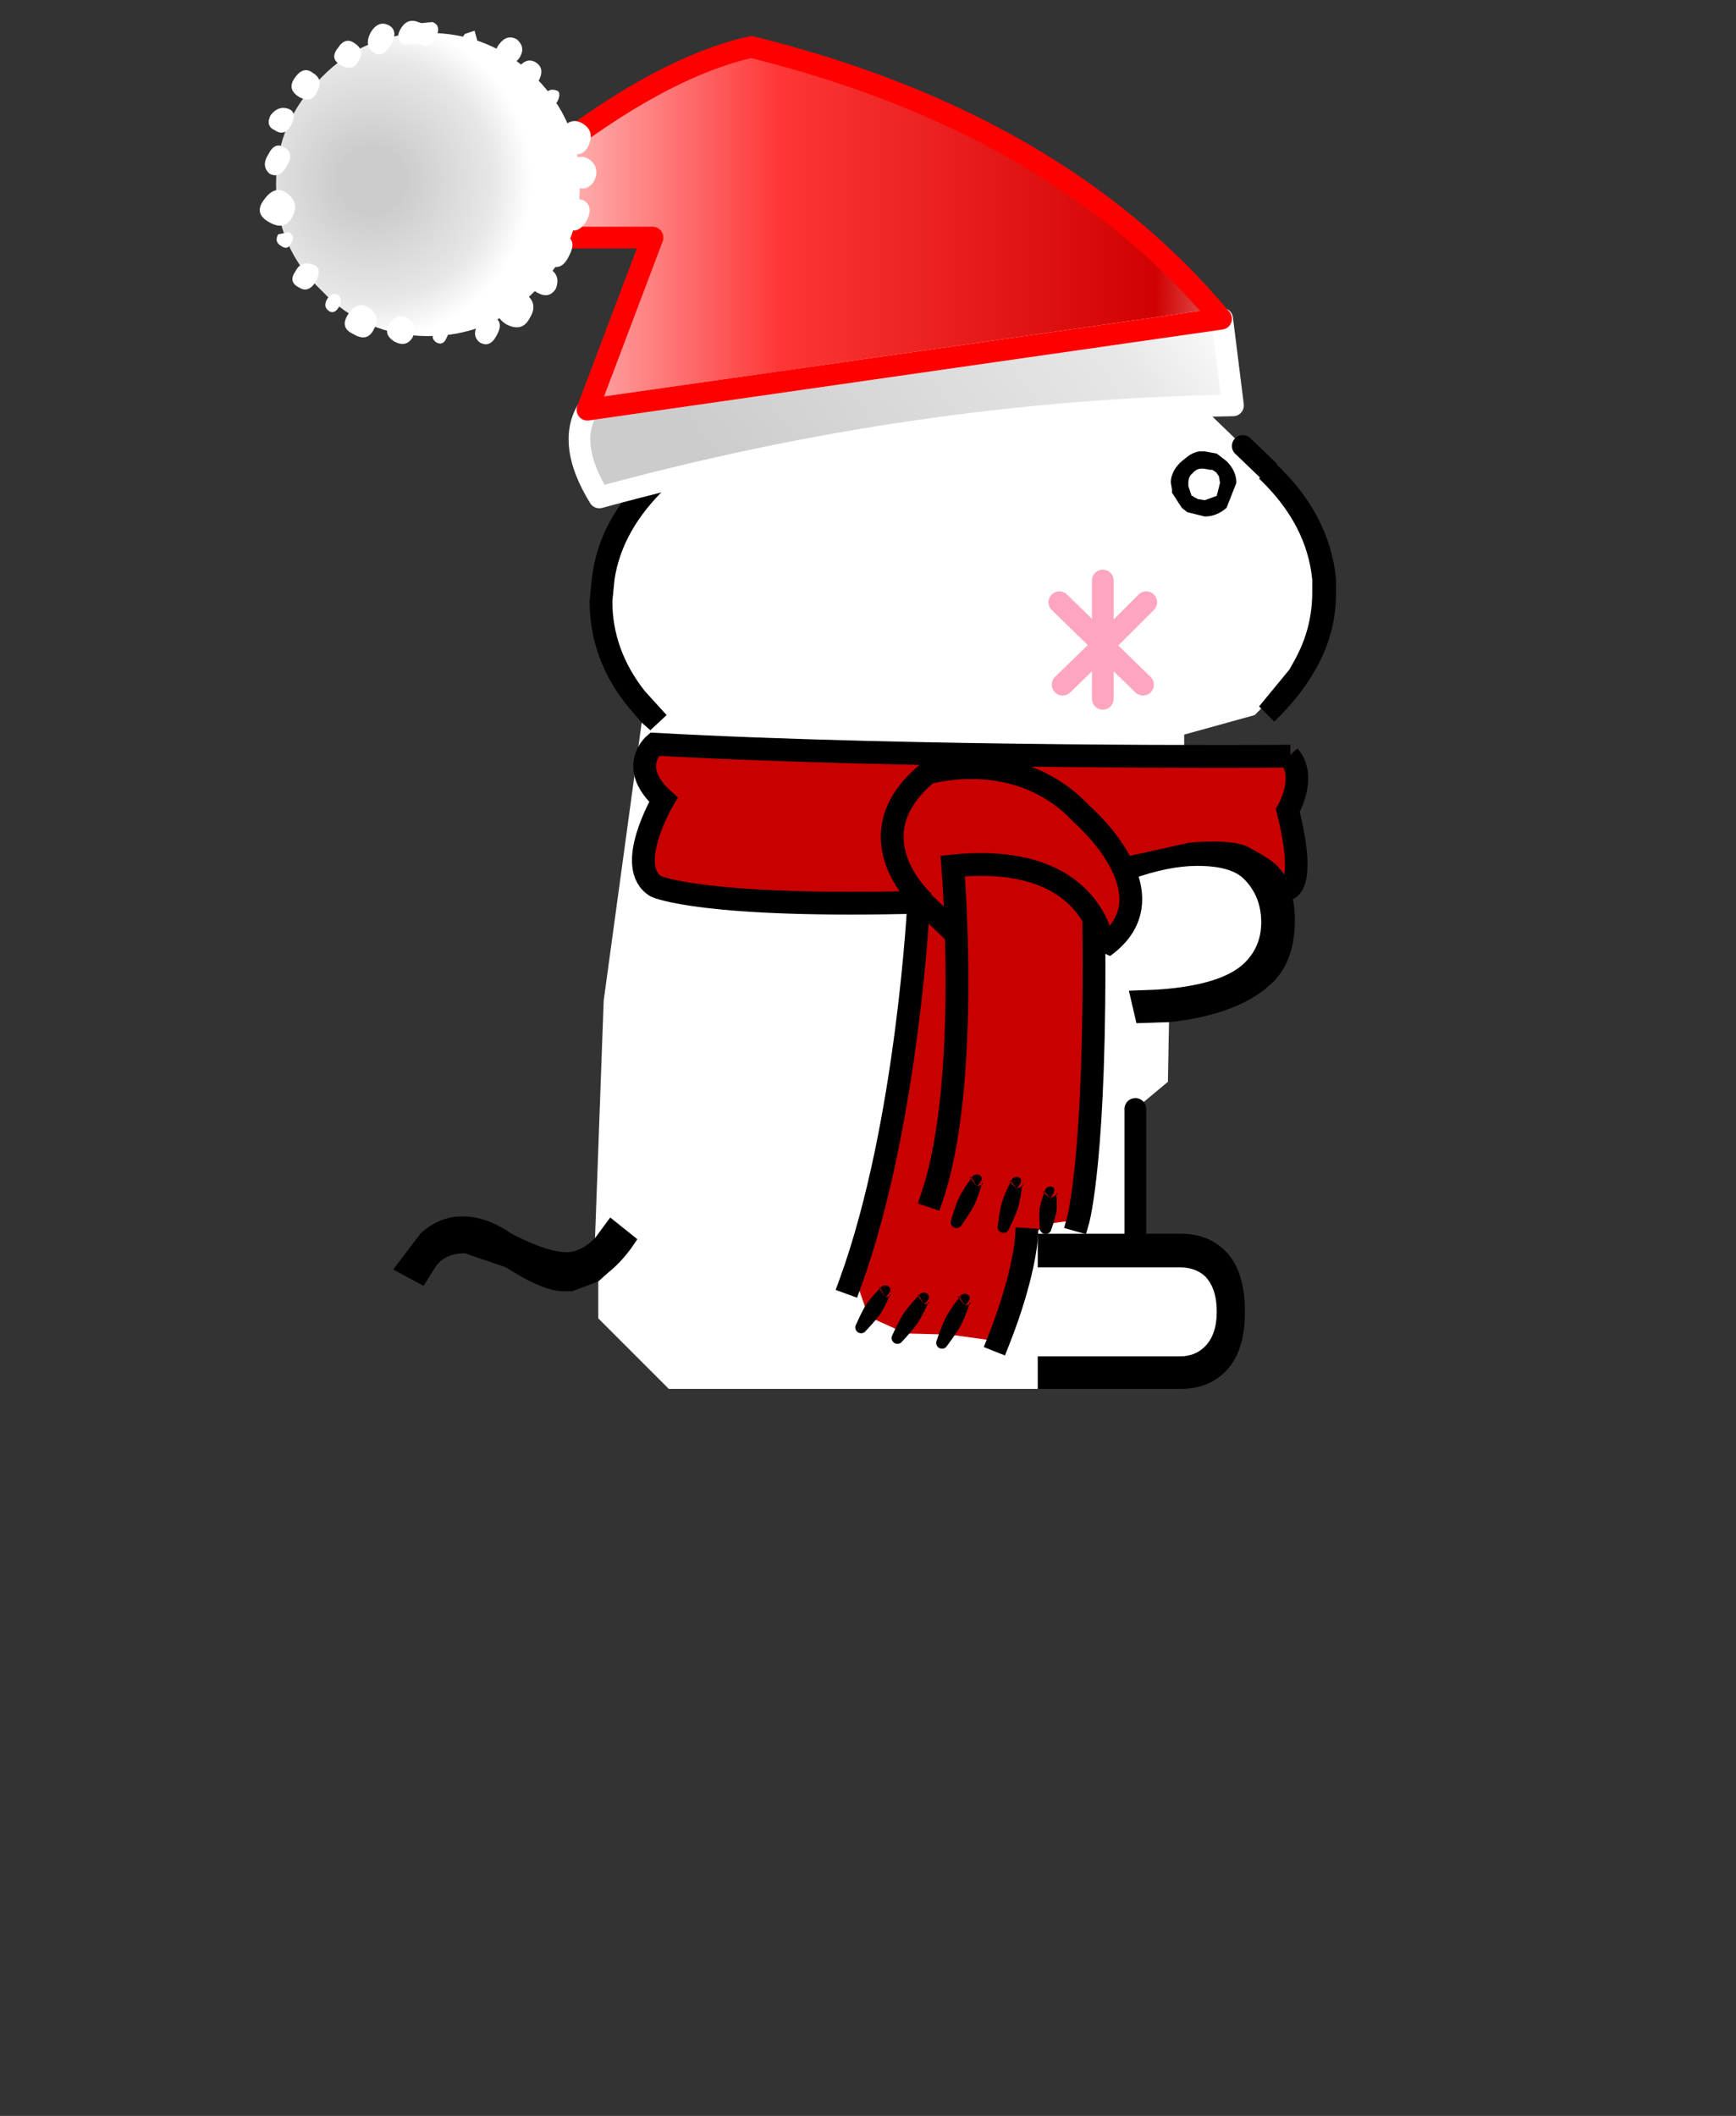 <?xml version="1.0" encoding="UTF-8" standalone="no"?>
<svg
   height="195"
   width="160"
   version="1.1"
   id="svg20"
   sodipodi:docname="back-sitting.svg"
   inkscape:version="1.3 (0e150ed6c4, 2023-07-21)"
   xmlns:inkscape="http://www.inkscape.org/namespaces/inkscape"
   xmlns:sodipodi="http://sodipodi.sourceforge.net/DTD/sodipodi-0.dtd"
   xmlns:xlink="http://www.w3.org/1999/xlink"
   xmlns="http://www.w3.org/2000/svg"
   xmlns:svg="http://www.w3.org/2000/svg">
  <rect width="100%" height="100%" fill="#333333" stroke="none"/>
  <sodipodi:namedview
     id="namedview20"
     pagecolor="#ffffff"
     bordercolor="#000000"
     borderopacity="0.25"
     inkscape:showpageshadow="2"
     inkscape:pageopacity="0.0"
     inkscape:pagecheckerboard="0"
     inkscape:deskcolor="#d1d1d1"
     inkscape:zoom="6.0564103"
     inkscape:cx="79.997883"
     inkscape:cy="84.290855"
     inkscape:window-width="2560"
     inkscape:window-height="1377"
     inkscape:window-x="-8"
     inkscape:window-y="-8"
     inkscape:window-maximized="1"
     inkscape:current-layer="svg20" />
  <defs
     id="defs18">
    <g
       id="h">
      <path
         d="M4.25-60 9.3-71l5.1 11-1.25.55-3.85-8.6-3.85 8.6-1.2-.55m14.45 4.15.3-.35q2.55 2.35 2.85 5.4v.6q0 1.9-.95 3.55-.7 1.25-1.9 2.4l-.6-.6-.1-.1 1.4-1.7.25-.45q.8-1.45.8-3.1v-.6q-.25-2.5-2.35-4.55l-.1-.1.4-.4m-3.85 16.9.75-.05q2.2 0 3.25 1.05 1.1 1.05 1.1 2.85 0 1.85-1 2.85l-.4.35q-1.55 1.2-4.4 1.5l-1.5.05-.35-1.5 1.3-.05q3-.2 4.05-1.25.75-.75.75-1.85 0-1.2-.8-2-.6-.6-2.15-.6-1.3 0-3 .6l-3.3 1.25-.65-1.6 3.1-.9 3.25-.7m-2.25 18.3h2.1q1.25 0 2.05.8.9.9.9 2.8 0 1.85-.9 2.75-.8.8-2.05.8H8.1V-15h6.55q.7 0 1.15-.45.55-.55.55-1.6 0-1.1-.55-1.65-.45-.4-1.15-.4H8.1v-1.55h4.5m-24.75 2.2-1.2.45h-.4q-.95 0-2.65-1.1l-1.9-.65q-.85 0-1.3.55l-.6.95-1.4-.75 1.25-1.65q.85-.8 1.95-.8t2.25.8q1.65.85 2.55.85.65 0 1.3-.65l.7-.95 1.25 1q-.6.95-1.35 1.55l-.45.4m2-25.75-.6-.7q-1.8-2.2-1.8-4.9l.1-1q.3-2.8 2.7-5l.75.75q-2.05 1.95-2.4 4.25l-.1 1q0 2.25 1.5 4.15l1 1.1-.75.7-.4-.35m.9-15.55L-9.8-60l5.05-11 5.1 11-1.25.55-3.85-8.6-3.85 8.6-.65-.3"
         fill="#000"
         fill-rule="evenodd"
         transform="translate(21.6 71)"
         id="path1" />
      <path
         d="M.35-60h3.9l1.2.55 3.85-8.6 3.85 8.6L14.4-60l3.15 3.05 1.15 1.1-.4.4.1.1q2.1 2.05 2.35 4.55v.6q0 1.65-.8 3.1l-.25.45-1.4 1.7.1.1-.3.3-3.25.9v4.7l-3.25.7-3.1.9.65 1.6 3.3-1.25q1.7-.6 3-.6 1.55 0 2.15.6.8.8.8 2 0 1.1-.75 1.85-1.05 1.05-4.05 1.25l-1.3.05.35 1.5 1.5-.05-.05 2.75-1.5 1.25v5.75H8.1v1.55h6.55q.7 0 1.15.4.55.55.55 1.65 0 1.05-.55 1.6-.45.45-1.15.45H8.1v1.5h-17l-3.25-3.25v-1.7l.45-.4q.75-.6 1.35-1.55l-1.25-1-.7.95.4-10.95 1.75-12.8.4.35.75-.7-1-1.1q-1.5-1.9-1.5-4.15l.1-1q.35-2.3 2.4-4.25l-.75-.75.5-3.95.65.3 3.85-8.6 3.85 8.6L.35-60"
         fill="#fff"
         fill-rule="evenodd"
         transform="translate(21.6 71)"
         id="path2" />
      <path
         d="M.35-60h3.9m13.3 3.05 1.15 1.1M12.6-26.4v5.75"
         fill="none"
         stroke="#000"
         stroke-linecap="round"
         stroke-linejoin="round"
         transform="translate(21.6 71)"
         id="path3" />
    </g>
    <g
       id="j"
       transform="translate(123.2 10.2)">
      <use
         height="21.8"
         transform="translate(-123.2 -9.5)"
         width="36.95"
         xlink:href="#a"
         id="use3" />
      <use
         height="14.9"
         transform="translate(-93.35 -10.2)"
         width="15.5"
         xlink:href="#b"
         id="use4" />
    </g>
    <g
       id="a">
      <path
         d="m-122.15 3.55 29.2 4.2q.95 1.6-.55 4.05-14.6-4-29.2-4.25l.5-4h.05-.05.05"
         fill="url(#c)"
         fill-rule="evenodd"
         transform="translate(123.2 9.5)"
         id="path4" />
      <path
         d="M-122.15 3.55Q-114.6-5.5-100.5-9q5.75 1.3 13.75 8.8h-9.2l3 7.95-29.2-4.2"
         fill="url(#d)"
         fill-rule="evenodd"
         transform="translate(123.2 9.5)"
         id="path5" />
      <path
         d="m-122.15 3.55 29.2 4.2q.95 1.6-.55 4.05-14.6-4-29.2-4.25l.5-4h.05m0 0h-.05"
         fill="none"
         stroke="#fff"
         stroke-linecap="round"
         stroke-linejoin="round"
         transform="translate(123.2 9.5)"
         id="path6" />
      <path
         d="m-92.95 7.75-3-7.95h9.2q-8-7.5-13.75-8.8-14.1 3.5-21.65 12.55z"
         fill="none"
         stroke="red"
         stroke-linecap="round"
         stroke-linejoin="round"
         transform="translate(123.2 9.5)"
         id="path7" />
    </g>
    <g
       id="g"
       fill-rule="evenodd">
      <path
         d="M4.9-4.95Q7-2.9 7 0q0 2.9-2.1 4.9Q2.9 7 0 7q-2.9 0-4.95-2.1Q-7 2.9-7 0q0-2.9 2.05-4.95Q-2.9-7 0-7q2.9 0 4.9 2.05"
         fill="url(#e)"
         transform="translate(7.75 7.55)"
         id="path8" />
      <path
         d="M.45-7.5q.5-.2.8.3.3.5-.15.75L.5-6.5H.4q-.45.3-.75-.25-.3-.6.15-.75l.5.05.15-.05m1.35.15q.5-.25.85.35.3.6-.15.9-.4.3-.8-.35-.35-.65.1-.9m1.55.85q.45-.35.8.2.4.5-.15.8-.55.3-.8-.2-.3-.5.15-.8m3.9 3.3q.25.5-.2.7-.45.3-.75-.25-.3-.6.15-.75.45-.15.8.3M5.1-4.3q-.3-.55.2-.85.45-.35.85.25.35.5-.2.85-.6.35-.85-.25M6.5-.85q-.35-.6.1-.85.45-.3.75.3.35.55-.05.9-.45.25-.8-.35M6.25 1.5Q5.9.85 6.5.4q.55-.4 1.05.3.5.65-.25 1.05-.7.4-1.05-.25m.65.8q.2.35-.15.55-.3.2-.45-.15-.2-.3.1-.5l.5.1M5.3 3.7q.55-.2.8.3.35.5-.15.75-.45.3-.8-.3-.3-.6.15-.75M1.55 7.25q-.55.3-.85-.2-.2-.55.2-.85.5-.3.85.2t-.2.85m1.9-.35q-.65.4-.95-.2-.35-.6.2-1 .5-.35.95.25.45.65-.2.95m.65-1.25q-.2-.35.05-.55.3-.15.5.2t-.1.55q-.25.15-.45-.2m-5.9-12.1q-.3.2-.5-.1l.15-.55.45.15q.25.3-.1.5m-1.65.75q-.5.3-.8-.2-.25-.45.15-.8.45-.25.8.2.4.5-.15.8m-.65.4q.35.6-.15.95-.45.35-.8-.35-.4-.65.1-.95.45-.25.85.35m-1.4 1.6q-.3.2-.5-.2-.15-.4.1-.45.35-.1.5.2.2.25-.1.45m-.65 1.15q.45.65-.25 1-.7.4-1-.25-.3-.65.25-1t1 .25M-6.5-.9q.45.6-.2.95-.6.35-.95-.2-.3-.6.2-1 .55-.35.95.25m-.8 2.6q-.35-.65.1-.95.5-.25.85.35.3.6-.15.95-.4.25-.8-.35m2.45 2.45q.35.55-.2.85-.55.3-.85-.2-.2-.55.2-.85.5-.3.85.2m-.7-.45q-.6.35-.95-.4-.4-.75.2-.95.6-.2.95.4.4.55-.2.95m1.05 1.35q.6-.45 1.1.25.5.7-.2 1.15-.75.4-1.1-.3-.4-.65.2-1.1M-.4 7.3q-.3.15-.45-.2-.2-.35.1-.4.25-.15.45.15.2.25-.1.45m-2 0q-.45.25-.75-.3-.35-.6.05-.85.45-.25.8.3.3.55-.1.85"
         fill="#fff"
         transform="translate(7.75 7.55)"
         id="path9" />
    </g>
    <linearGradient
       gradientTransform="matrix(-.016 -.009 .003 -.004 -107.85 7.65)"
       gradientUnits="userSpaceOnUse"
       id="c"
       spreadMethod="pad"
       x1="-819.2"
       x2="819.2">
      <stop
         offset=".204"
         stop-color="#ccc"
         id="stop9" />
      <stop
         offset=".804"
         stop-color="#e7e7e7"
         id="stop10" />
      <stop
         offset="1"
         stop-color="#fff"
         id="stop11" />
    </linearGradient>
    <linearGradient
       gradientTransform="matrix(.028 0 0 .01 -104.45 -.65)"
       gradientUnits="userSpaceOnUse"
       id="d"
       spreadMethod="pad"
       x1="-819.2"
       x2="819.2">
      <stop
         offset=".004"
         stop-color="#fff"
         id="stop12" />
      <stop
         offset=".18"
         stop-color="#d10101"
         id="stop13" />
      <stop
         offset=".557"
         stop-color="#fe3636"
         id="stop14" />
      <stop
         offset=".906"
         stop-color="#fff"
         id="stop15" />
    </linearGradient>
    <use
       height="6.45"
       width="5"
       xlink:href="#f"
       id="i" />
    <use
       height="14.9"
       width="15.5"
       xlink:href="#g"
       id="b" />
    <radialGradient
       cx="0"
       cy="0"
       gradientTransform="translate(2.6 -.2) scale(.009)"
       gradientUnits="userSpaceOnUse"
       id="e"
       r="819.2"
       spreadMethod="pad">
      <stop
         offset=".204"
         stop-color="#ccc"
         id="stop16" />
      <stop
         offset=".757"
         stop-color="#e7e7e7"
         id="stop17" />
      <stop
         offset="1"
         stop-color="#fff"
         id="stop18" />
    </radialGradient>
    <path
       d="m2-1.7-2 2 1.85 1.8M0 .3V.25v2.5M0 .3l-1.85 1.8M-2-1.7 0 .25V-2.7"
       fill="none"
       stroke="#fea5c0"
       stroke-linecap="round"
       stroke-linejoin="round"
       transform="translate(2.5 3.2)"
       id="f" />
  </defs>
  <g
     transform="matrix(2 0 0 2 79.441 155)"
     id="g20">
    <g
       id="use18"
       transform="translate(-21.6,-71)"
       style="display:inline">
      <path
         d="M 4.25,-60 8.97,-69.266 14.4,-60 l -1.25,0.55 -3.85,-8.6 -3.85,8.6 -1.2,-0.55 m 14.45,4.15 0.3,-0.35 c 1.7,1.567 2.65,3.367 2.85,5.4 v 0.6 c 0,1.267 -0.317,2.45 -0.95,3.55 -0.467,0.833 -1.1,1.633 -1.9,2.4 l -0.6,-0.6 -0.1,-0.1 1.4,-1.7 0.25,-0.45 c 0.533,-0.967 0.8,-2 0.8,-3.1 v -0.6 c -0.167,-1.667 -0.95,-3.183 -2.35,-4.55 l -0.1,-0.1 0.4,-0.4 m -3.85,16.9 0.75,-0.05 c 1.467,0 2.55,0.35 3.25,1.05 0.733,0.7 1.1,1.65 1.1,2.85 0,1.233 -0.333,2.183 -1,2.85 l -0.4,0.35 c -1.033,0.8 -2.5,1.3 -4.4,1.5 l -1.5,0.05 -0.35,-1.5 1.3,-0.05 c 2,-0.133 3.35,-0.55 4.05,-1.25 0.5,-0.5 0.75,-1.117 0.75,-1.85 0,-0.8 -0.267,-1.467 -0.8,-2 -0.4,-0.4 -1.117,-0.6 -2.15,-0.6 -0.867,0 -1.867,0.2 -3,0.6 l -3.3,1.25 -0.65,-1.6 3.1,-0.9 3.25,-0.7 m -2.25,18.3 h 2.1 c 0.833,0 1.517,0.267 2.05,0.8 0.6,0.6 0.9,1.533 0.9,2.8 0,1.233 -0.3,2.15 -0.9,2.75 -0.533,0.533 -1.217,0.8 -2.05,0.8 H 8.1 V -15 h 6.55 c 0.467,0 0.85,-0.15 1.15,-0.45 0.367,-0.367 0.55,-0.9 0.55,-1.6 0,-0.733 -0.183,-1.283 -0.55,-1.65 -0.3,-0.267 -0.683,-0.4 -1.15,-0.4 H 8.1 v -1.55 h 4.5 m -24.75,2.2 -1.2,0.45 h -0.4 c -0.633,0 -1.517,-0.367 -2.65,-1.1 l -1.9,-0.65 c -0.567,0 -1,0.183 -1.3,0.55 l -0.6,0.95 -1.4,-0.75 1.25,-1.65 c 0.567,-0.533 1.217,-0.8 1.95,-0.8 0.733,0 1.483,0.267 2.25,0.8 1.1,0.567 1.95,0.85 2.55,0.85 0.433,0 0.867,-0.217 1.3,-0.65 l 0.7,-0.95 1.25,1 c -0.4,0.633 -0.85,1.15 -1.35,1.55 l -0.45,0.4 m 2,-25.75 -0.6,-0.7 c -1.2,-1.467 -1.8,-3.1 -1.8,-4.9 l 0.1,-1 c 0.2,-1.867 1.1,-3.533 2.7,-5 l 0.75,0.75 c -1.367,1.3 -2.167,2.717 -2.4,4.25 l -0.1,1 c 0,1.5 0.5,2.883 1.5,4.15 l 1,1.1 -0.75,0.7 -0.4,-0.35 m 0.9,-15.55 -0.55,-0.25 5.05,-11 5.1,11 -1.25,0.55 -3.85,-8.6 -3.85,8.6 -0.65,-0.3"
         fill="#000000"
         fill-rule="evenodd"
         transform="translate(21.6,71)"
         id="path20"
         style="display:inline"
         sodipodi:nodetypes="ccccccccccsccccccscccccccsccccccssssccccccsssssccssscscccccsccccccscsccccccccccccccccccccccccc" />
      <path
         d="m 0.35,-60 h 3.9 l 1.2,0.55 3.85,-8.6 3.85,8.6 1.25,-0.55 3.15,3.05 1.15,1.1 -0.4,0.4 0.1,0.1 q 2.1,2.05 2.35,4.55 v 0.6 q 0,1.65 -0.8,3.1 l -0.25,0.45 -1.4,1.7 0.1,0.1 -0.3,0.3 -3.25,0.9 v 4.7 l -3.25,0.7 -3.1,0.9 0.65,1.6 3.3,-1.25 q 1.7,-0.6 3,-0.6 1.55,0 2.15,0.6 0.8,0.8 0.8,2 0,1.1 -0.75,1.85 -1.05,1.05 -4.05,1.25 l -1.3,0.05 0.35,1.5 1.5,-0.05 -0.05,2.75 -1.5,1.25 v 5.75 H 8.1 v 1.55 h 6.55 q 0.7,0 1.15,0.4 0.55,0.55 0.55,1.65 0,1.05 -0.55,1.6 Q 15.35,-15 14.65,-15 H 8.1 v 1.5 h -17 l -3.25,-3.25 v -1.7 l 0.45,-0.4 q 0.75,-0.6 1.35,-1.55 l -1.25,-1 -0.7,0.95 0.4,-10.95 1.75,-12.8 0.4,0.35 0.75,-0.7 -1,-1.1 q -1.5,-1.9 -1.5,-4.15 l 0.1,-1 q 0.35,-2.3 2.4,-4.25 l -0.75,-0.75 0.5,-3.95 0.65,0.3 3.85,-8.6 3.85,8.6 1.25,-0.55"
         fill="#ffffff"
         fill-rule="evenodd"
         transform="translate(21.6,71)"
         id="path21" />
      <path
         style="color:#000000;fill:#000000;stroke-linecap:round;stroke-linejoin:round;-inkscape-stroke:none"
         d="m 0.35,-60.5 a 0.5,0.5 0 0 0 -0.5,0.5 0.5,0.5 0 0 0 0.5,0.5 H 4.25 a 0.5,0.5 0 0 0 0.5,-0.5 0.5,0.5 0 0 0 -0.5,-0.5 z m 17.189,3.051 a 0.5,0.5 0 0 0 -0.35,0.154 0.5,0.5 0 0 0 0.016,0.707 l 1.148,1.1 a 0.5,0.5 0 0 0 0.707,-0.016 0.5,0.5 0 0 0 -0.016,-0.707 l -1.148,-1.1 a 0.5,0.5 0 0 0 -0.357,-0.139 z m -4.939,30.549 a 0.5,0.5 0 0 0 -0.5,0.5 v 5.75 a 0.5,0.5 0 0 0 0.5,0.5 0.5,0.5 0 0 0 0.5,-0.5 v -5.75 a 0.5,0.5 0 0 0 -0.5,-0.5 z"
         id="path22"
         transform="translate(21.6,71)" />
    </g>
    <use
       height="6.45"
       transform="matrix(1.001 0 0 1 8.597 -51.25)"
       width="5"
       xlink:href="#i"
       id="use19" />
    <use
       height="22.5"
       transform="matrix(-1 0 0 .998 17.6 -76.534)"
       width="45.35"
       xlink:href="#j"
       id="use20" />
  </g>
  <path
     d="m 60.477,68.778 27,0.888 H 104.367 l 14.889,-0.222 0.444,3.111 -1.111,2.778 0.556,6.333 c 0,0 0.018,-0.318 -1.483,-1.917 -0.542,-0.577 -2.037,-1.36 -2.517,-1.638 -1.537,-0.889 -5.556,-0.445 -5.556,-0.445 l -6,1.334 0.222,1.333 0.556,3.667 -2.889,3.222 -2.333,25.222 -2.556,0.334 -1.889,1.333 -2.333,9.555 -4.778,-0.666 -4.111,-0.111 -3.444,-1.556 -1.223,-3.555 c 0,0 4,-10.223 5.778,-32.445 l -0.222,-2.444 -10.444,0.666 -9.445,-0.777 -4.667,-1.667 -0.333,-2.889 2,-4.222 -1.778,-2.222 z"
     fill="#c90000"
     id="path4-2"
     style="display:inline" />
  <path
     d="m 99.366,112.444 c 0,0 1.667,-5.889 1.444,-27.111"
     fill="none"
     stroke="#000000"
     stroke-width="2.1"
     stroke-linecap="square"
     stroke-miterlimit="1.5"
     id="path5-5"
     style="display:inline" />
  <path
     d="m 93.125,108.967 0.011,-0.023 c 0.021,-0.044 0.058,-0.08 0.043,-0.088 -0.196,-0.098 -0.166,-0.021 -0.054,0.111 -0.08,0.163 -0.239,0.466 -0.406,0.86 a 9.773,9.773 0 0 0 -0.38,1.006 c -0.063,0.209 -0.103,0.423 -0.143,0.628 -0.157,0.82 -0.234,1.497 -0.234,1.497 a 0.538,0.538 0 0 0 1.03,0.306 c 0,0 0.305,-0.609 0.621,-1.381 0.08,-0.194 0.163,-0.396 0.224,-0.605 0.106,-0.359 0.174,-0.726 0.232,-1.05 0.069,-0.39 0.103,-0.712 0.125,-0.9 0.134,-0.074 0.198,-0.144 0.019,-0.164 -0.016,-0.002 -0.005,0.048 -0.011,0.097 l -0.008,0.067 c -0.183,0.101 -0.495,0.209 -0.495,0.209 0.6,-0.668 0.438,-0.968 0.153,-1.052 a 0.537,0.537 0 0 0 -0.668,0.362 l 0.515,0.69 c 0,0 -0.394,-0.357 -0.574,-0.57 z"
     id="path6-1"
     style="display:inline" />
  <path
     d="m 94.588,114.222 c 0,0 -0.222,3.444 -2.555,9.333"
     fill="none"
     stroke="#000000"
     stroke-width="2.1"
     stroke-linecap="square"
     stroke-miterlimit="1.5"
     id="path7-2"
     style="display:inline" />
  <path
     d="m 89.481,108.637 0.004,-0.005 c 0.029,-0.041 0.071,-0.071 0.058,-0.08 -0.185,-0.134 -0.162,-0.06 -0.062,0.085 -0.102,0.145 -0.316,0.428 -0.554,0.805 -0.177,0.281 -0.376,0.6 -0.542,0.939 a 6.481,6.481 0 0 0 -0.245,0.601 c -0.291,0.789 -0.48,1.45 -0.48,1.45 a 0.538,0.538 0 0 0 0.967,0.469 c 0,0 0.402,-0.556 0.843,-1.273 0.11,-0.18 0.225,-0.366 0.321,-0.565 0.164,-0.34 0.292,-0.693 0.403,-1.006 0.133,-0.374 0.219,-0.687 0.272,-0.871 0.132,-0.055 0.206,-0.117 0.047,-0.163 -0.016,-0.005 -0.013,0.047 -0.028,0.095 l -0.019,0.068 c -0.169,0.07 -0.433,0.129 -0.433,0.129 0.612,-0.569 0.501,-0.891 0.234,-1.021 a 0.538,0.538 0 0 0 -0.718,0.249 l 0.484,0.772 c 0,0 -0.384,-0.437 -0.552,-0.678 z"
     id="path8-3"
     style="display:inline" />
  <path
     d="m 87.588,85.585 -2.889,-2.778 c 0,0 -1,20.807 -6.333,35.444"
     fill="none"
     stroke="#000000"
     stroke-width="2.1"
     stroke-linecap="square"
     stroke-miterlimit="1.5"
     id="path9-6"
     style="display:inline" />
  <path
     d="m 88.377,119.618 c 0.031,-0.041 0.076,-0.072 0.062,-0.082 -0.182,-0.139 -0.161,-0.065 -0.062,0.082 -0.109,0.147 -0.343,0.44 -0.606,0.831 -0.194,0.288 -0.411,0.615 -0.596,0.964 -0.108,0.203 -0.195,0.416 -0.279,0.62 -0.335,0.812 -0.561,1.494 -0.561,1.494 a 0.538,0.538 0 0 0 0.951,0.501 c 0,0 0.435,-0.571 0.917,-1.305 0.121,-0.185 0.247,-0.377 0.354,-0.581 0.183,-0.349 0.331,-0.714 0.459,-1.036 0.156,-0.389 0.26,-0.715 0.323,-0.904 0.132,-0.051 0.208,-0.112 0.054,-0.163 -0.016,-0.005 -0.016,0.049 -0.033,0.098 l -0.021,0.065 a 3.2,3.2 0 0 1 -0.417,0.113 c 0.613,-0.549 0.513,-0.874 0.25,-1.013 a 0.538,0.538 0 0 0 -0.726,0.225 l 0.476,0.788 c 0,0 -0.38,-0.451 -0.545,-0.697 z"
     id="path10"
     style="display:inline" />
  <path
     d="m 117.883,69.696 c 0,0 -33.373,0.222 -57.556,-1.111 0,0 -2.517,2.111 0.817,5.111 0,0 -3.667,6.222 -0.667,8 0,0 4.333,2 24.667,1.444 0,0 -6.778,-6 0.333,-11.889 0,0 8.333,-2.555 14.222,3.778 0,0 8.667,7.445 2,12.222 0,0 -0.777,-8.777 -13.889,-7.444 0,0 1.667,19.889 -1.888,30.444"
     fill="none"
     stroke="#000000"
     stroke-width="2.1"
     stroke-linecap="square"
     stroke-miterlimit="1.5"
     id="path11"
     style="display:inline" />
  <path
     d="m 84.628,119.442 c 0.033,-0.033 0.072,-0.055 0.061,-0.066 -0.17,-0.161 -0.152,-0.088 -0.061,0.066 l -0.008,0.008 c -0.121,0.131 -0.378,0.39 -0.673,0.743 -0.217,0.259 -0.461,0.554 -0.676,0.873 a 6.57,6.57 0 0 0 -0.331,0.574 23.587,23.587 0 0 0 -0.688,1.395 0.538,0.538 0 0 0 0.894,0.596 c 0,0 0.482,-0.508 1.024,-1.171 0.136,-0.167 0.278,-0.34 0.402,-0.527 0.212,-0.32 0.391,-0.659 0.546,-0.959 0.188,-0.362 0.32,-0.667 0.399,-0.845 0.128,-0.039 0.208,-0.092 0.069,-0.154 -0.015,-0.007 -0.02,0.046 -0.041,0.091 l -0.028,0.063 c -0.152,0.047 -0.373,0.075 -0.373,0.075 0.611,-0.486 0.545,-0.82 0.298,-0.985 a 0.538,0.538 0 0 0 -0.745,0.149 l 0.447,0.836 c 0,0 -0.362,-0.499 -0.516,-0.762 z"
     id="path12"
     style="display:inline" />
  <path
     d="m 118.58,81.963 c 0,0 1.922,0 0.113,-7.27 0,0 1.809,-3.101 0.113,-5.026"
     fill="none"
     stroke="#000000"
     stroke-width="2.078"
     stroke-miterlimit="1.5"
     id="path13"
     style="display:inline" />
  <path
     d="m 81.075,118.77 c 0.031,-0.031 0.069,-0.051 0.059,-0.061 -0.168,-0.164 -0.149,-0.093 -0.059,0.061 l -0.005,0.005 c -0.112,0.118 -0.35,0.349 -0.623,0.668 -0.2,0.233 -0.425,0.499 -0.62,0.79 -0.114,0.169 -0.208,0.35 -0.298,0.523 -0.362,0.693 -0.61,1.279 -0.61,1.279 a 0.537,0.537 0 1 0 0.894,0.596 c 0,0 0.445,-0.454 0.946,-1.055 0.125,-0.15 0.256,-0.306 0.368,-0.476 a 8.58,8.58 0 0 0 0.491,-0.876 c 0.165,-0.325 0.278,-0.6 0.348,-0.765 0.127,-0.04 0.205,-0.092 0.065,-0.152 -0.014,-0.006 -0.017,0.042 -0.036,0.084 l -0.029,0.068 a 2.633,2.633 0 0 1 -0.378,0.078 c 0.612,-0.486 0.545,-0.82 0.298,-0.984 a 0.537,0.537 0 0 0 -0.745,0.149 l 0.447,0.835 c 0,0 -0.36,-0.504 -0.513,-0.767 z m 15.156,-8.826 0.017,-0.046 c 0.013,-0.037 0.039,-0.068 0.027,-0.072 -0.198,-0.073 -0.162,0.001 -0.044,0.118 -0.051,0.141 -0.143,0.378 -0.23,0.685 -0.07,0.249 -0.147,0.531 -0.187,0.823 -0.024,0.17 -0.024,0.341 -0.025,0.506 -0.004,0.661 0.044,1.193 0.044,1.193 a 0.539,0.539 0 0 0 1.066,0.142 c 0,0 0.185,-0.501 0.355,-1.14 0.042,-0.159 0.087,-0.324 0.109,-0.494 0.037,-0.292 0.037,-0.585 0.034,-0.844 -0.003,-0.305 -0.028,-0.55 -0.041,-0.701 0.129,-0.091 0.179,-0.163 -0.012,-0.146 -0.013,10e-4 0.003,0.038 0.006,0.077 l 0.006,0.069 c -0.188,0.135 -0.546,0.312 -0.546,0.312 0.572,-0.76 0.365,-1.031 0.071,-1.07 a 0.537,0.537 0 0 0 -0.603,0.462 l 0.532,0.608 c 0,0 -0.392,-0.296 -0.579,-0.482 z"
     id="path14"
     style="display:inline" />
  <path
     d="M110.632 41.6h.402l1.107.2.906.7q.905.9.905 2l-.905 2.3q-.906.8-2.013.8l-1.61-.4-.503-.4-.905-1.4v-.3l-.101-.6v-.2q.1-1 1.006-1.8l.503-.4q.503-.4 1.107-.5h.1m.906 1.7-.503-.1q-.704-.1-1.107.4-.402.3-.402.9v.3l.302.9h.1l.101.1.402.2.604.1 1.107-.4.302-1.2-.1-.6-.202-.3-.1-.1-.302-.2h-.202"
     fill-rule="evenodd"
     id="gikopoipoi_eyes_open"
     style="stroke-width:2.006" />
  <path
     d="M107.791 44.7h6.3"
     stroke-width="3"
     id="gikopoipoi_eyes_closed"
     style="display:none"
     fill="none"
     stroke="#000"
     stroke-linecap="round"
     stroke-linejoin="round" />
</svg>
